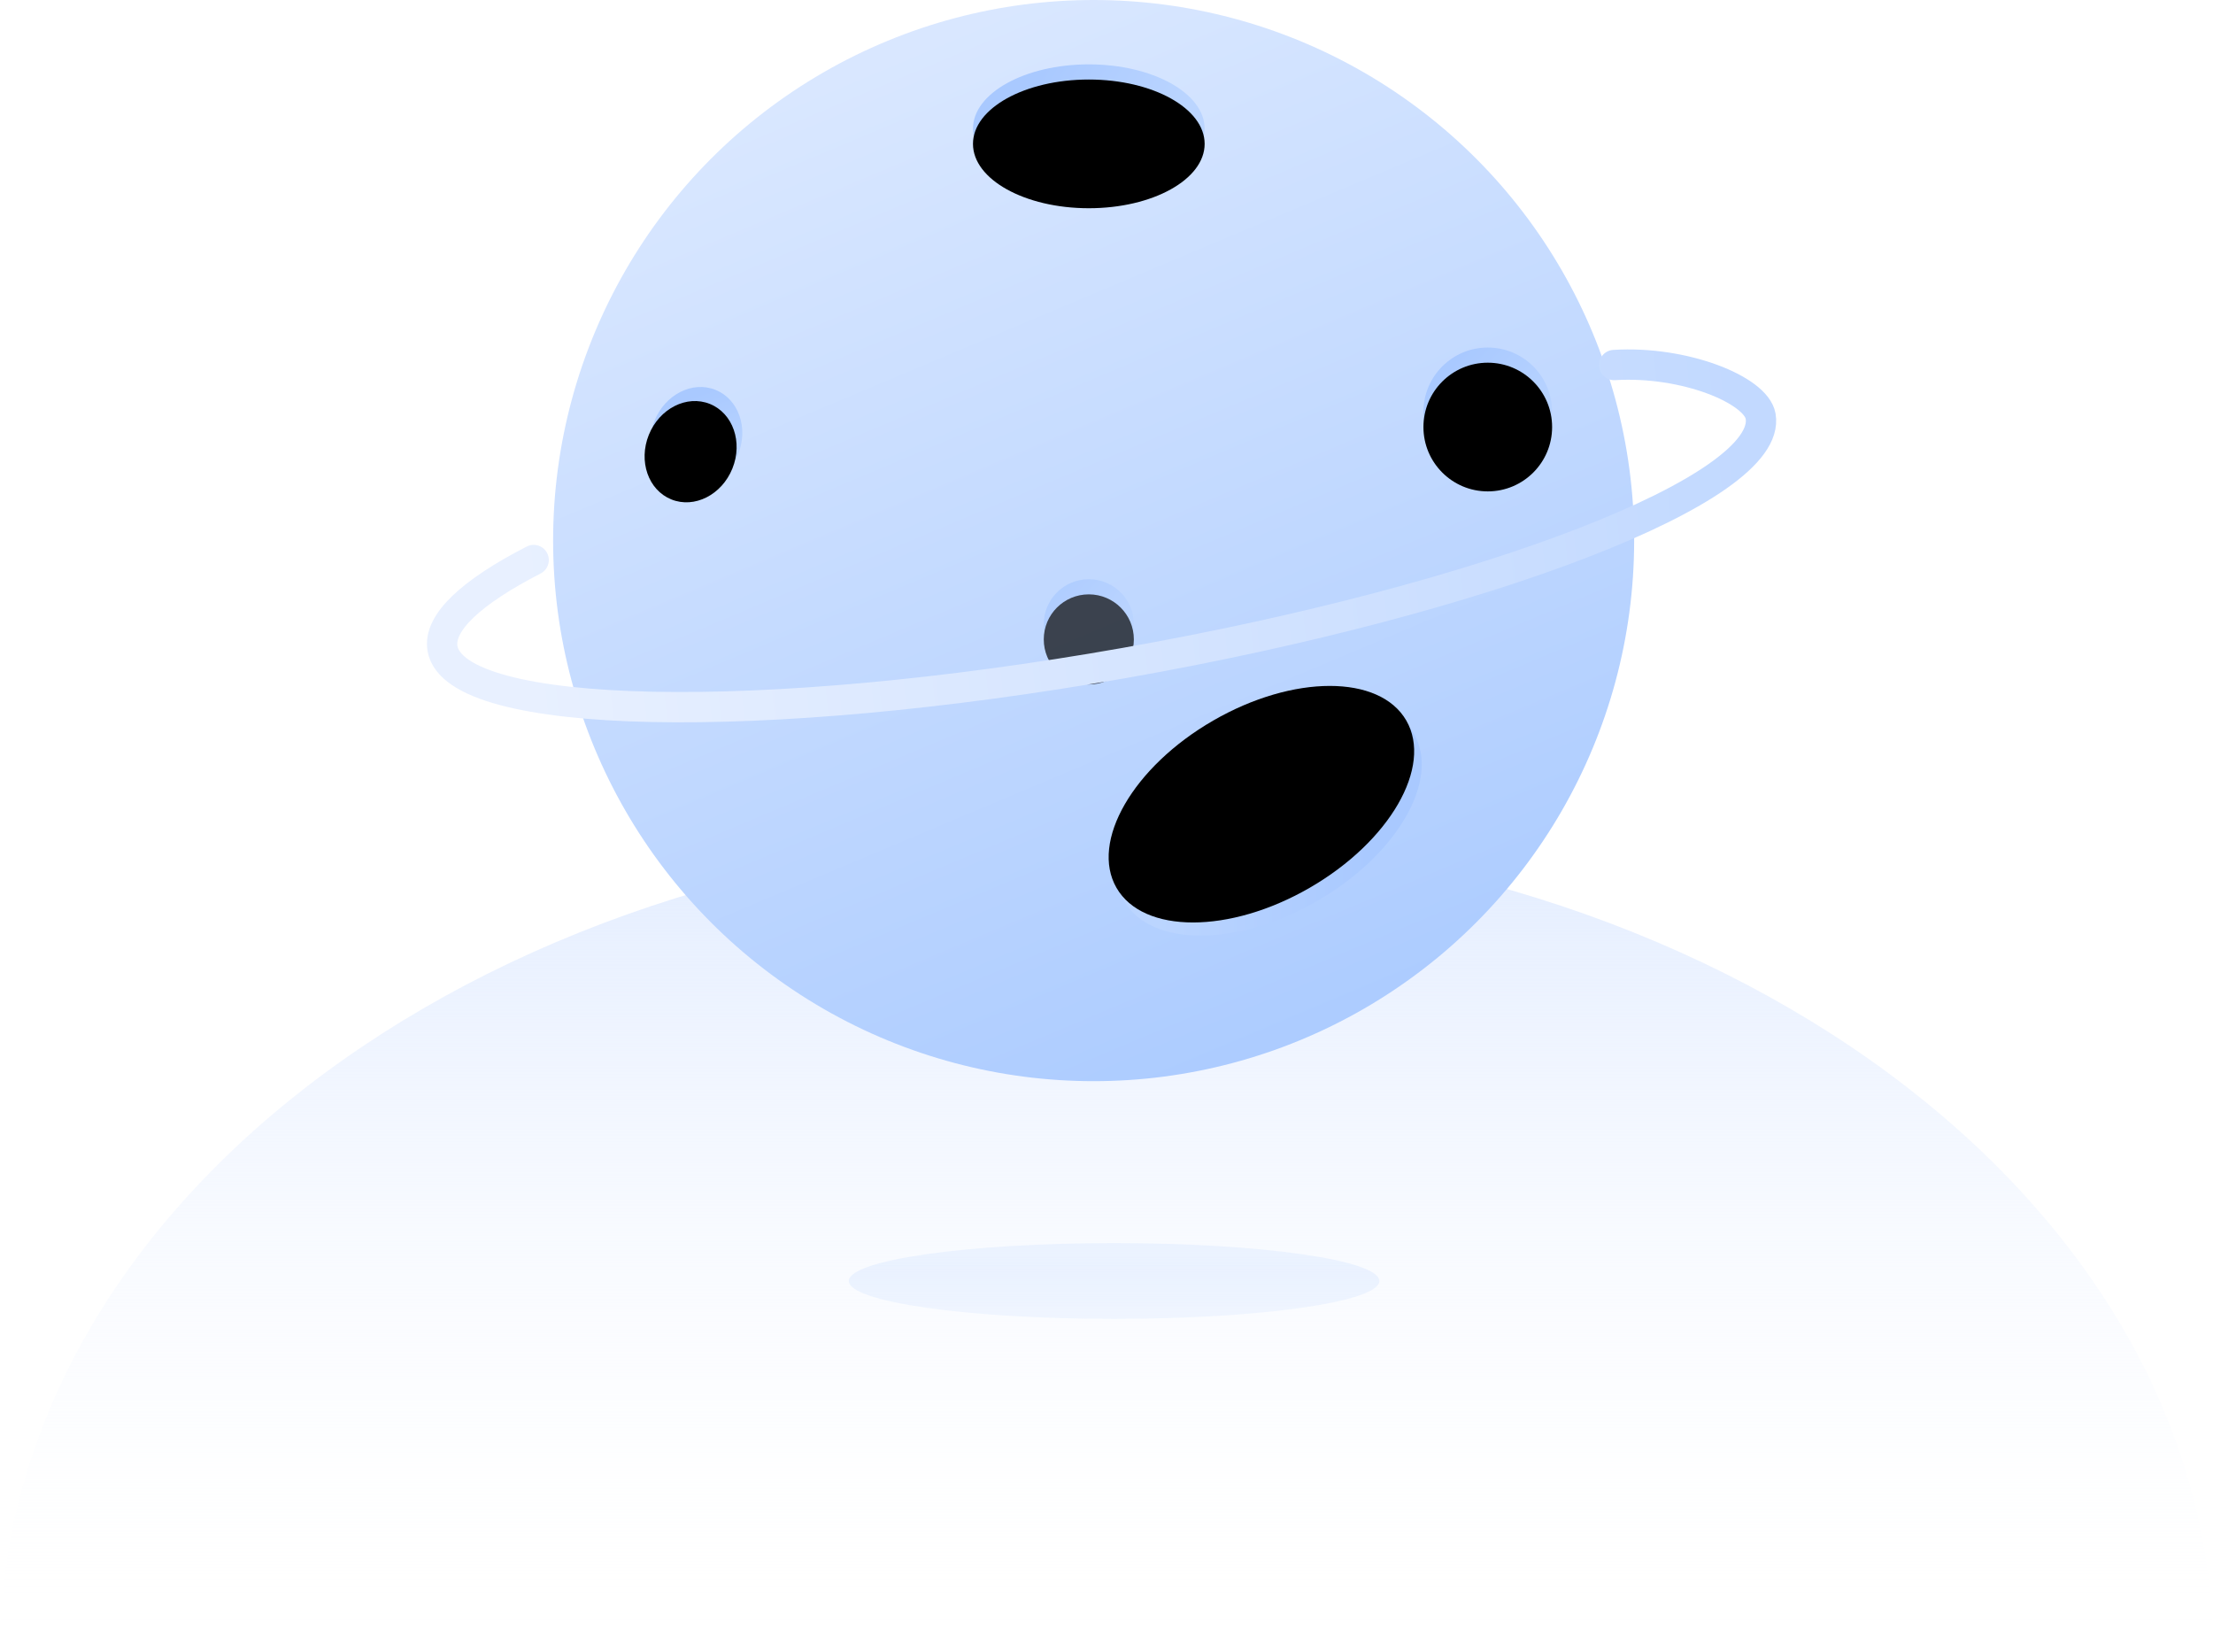 <?xml version="1.0" encoding="UTF-8"?>
<svg width="146px" height="109px" viewBox="0 0 146 109" version="1.1" xmlns="http://www.w3.org/2000/svg" xmlns:xlink="http://www.w3.org/1999/xlink">
    <title>网络异常</title>
    <defs>
        <linearGradient x1="45.747%" y1="5.044%" x2="45.747%" y2="100%" id="linearGradient-1">
            <stop stop-color="#E5EEFF" offset="0%"></stop>
            <stop stop-color="#FFFFFF" stop-opacity="0" offset="100%"></stop>
        </linearGradient>
        <linearGradient x1="50%" y1="85.365%" x2="50%" y2="17.888%" id="linearGradient-2">
            <stop stop-color="#D7E6FF" stop-opacity="0.48" offset="0%"></stop>
            <stop stop-color="#E4EEFF" offset="100%"></stop>
        </linearGradient>
        <linearGradient x1="74.046%" y1="97.906%" x2="31.668%" y2="-2.776%" id="linearGradient-3">
            <stop stop-color="#ABCBFF" offset="0%"></stop>
            <stop stop-color="#DCE9FF" offset="100%"></stop>
        </linearGradient>
        <linearGradient x1="19.313%" y1="39.381%" x2="85.308%" y2="59.68%" id="linearGradient-4">
            <stop stop-color="#A9C9FF" offset="0%"></stop>
            <stop stop-color="#BBD5FF" offset="100%"></stop>
        </linearGradient>
        <ellipse id="path-5" cx="43.833" cy="8.491" rx="7.642" ry="4.245"></ellipse>
        <filter x="-9.8%" y="-17.7%" width="119.6%" height="135.3%" filterUnits="objectBoundingBox" id="filter-6">
            <feGaussianBlur stdDeviation="1" in="SourceAlpha" result="shadowBlurInner1"></feGaussianBlur>
            <feOffset dx="0" dy="1" in="shadowBlurInner1" result="shadowOffsetInner1"></feOffset>
            <feComposite in="shadowOffsetInner1" in2="SourceAlpha" operator="arithmetic" k2="-1" k3="1" result="shadowInnerInner1"></feComposite>
            <feColorMatrix values="0 0 0 0 0.675   0 0 0 0 0.796   0 0 0 0 1  0 0 0 1 0" type="matrix" in="shadowInnerInner1"></feColorMatrix>
        </filter>
        <linearGradient x1="19.313%" y1="38.549%" x2="85.308%" y2="60.439%" id="linearGradient-7">
            <stop stop-color="#A9C9FF" offset="0%"></stop>
            <stop stop-color="#BBD5FF" offset="100%"></stop>
        </linearGradient>
        <ellipse id="path-8" cx="55.72" cy="53.915" rx="11.038" ry="6.368"></ellipse>
        <filter x="-6.8%" y="-11.8%" width="113.6%" height="123.6%" filterUnits="objectBoundingBox" id="filter-9">
            <feGaussianBlur stdDeviation="1" in="SourceAlpha" result="shadowBlurInner1"></feGaussianBlur>
            <feOffset dx="0" dy="1" in="shadowBlurInner1" result="shadowOffsetInner1"></feOffset>
            <feComposite in="shadowOffsetInner1" in2="SourceAlpha" operator="arithmetic" k2="-1" k3="1" result="shadowInnerInner1"></feComposite>
            <feColorMatrix values="0 0 0 0 0.675   0 0 0 0 0.796   0 0 0 0 1  0 0 0 1 0" type="matrix" in="shadowInnerInner1"></feColorMatrix>
        </filter>
        <linearGradient x1="19.313%" y1="15.596%" x2="85.308%" y2="81.364%" id="linearGradient-10">
            <stop stop-color="#A9C9FF" offset="0%"></stop>
            <stop stop-color="#BBD5FF" offset="100%"></stop>
        </linearGradient>
        <circle id="path-11" cx="70.154" cy="27.17" r="4.245"></circle>
        <filter x="-17.7%" y="-17.7%" width="135.3%" height="135.3%" filterUnits="objectBoundingBox" id="filter-12">
            <feGaussianBlur stdDeviation="1" in="SourceAlpha" result="shadowBlurInner1"></feGaussianBlur>
            <feOffset dx="0" dy="1" in="shadowBlurInner1" result="shadowOffsetInner1"></feOffset>
            <feComposite in="shadowOffsetInner1" in2="SourceAlpha" operator="arithmetic" k2="-1" k3="1" result="shadowInnerInner1"></feComposite>
            <feColorMatrix values="0 0 0 0 0.675   0 0 0 0 0.796   0 0 0 0 1  0 0 0 1 0" type="matrix" in="shadowInnerInner1"></feColorMatrix>
        </filter>
        <circle id="path-13" cx="43.833" cy="41.179" r="2.972"></circle>
        <filter x="-25.2%" y="-25.2%" width="150.5%" height="150.5%" filterUnits="objectBoundingBox" id="filter-14">
            <feGaussianBlur stdDeviation="1" in="SourceAlpha" result="shadowBlurInner1"></feGaussianBlur>
            <feOffset dx="0" dy="1" in="shadowBlurInner1" result="shadowOffsetInner1"></feOffset>
            <feComposite in="shadowOffsetInner1" in2="SourceAlpha" operator="arithmetic" k2="-1" k3="1" result="shadowInnerInner1"></feComposite>
            <feColorMatrix values="0 0 0 0 0.675   0 0 0 0 0.796   0 0 0 0 1  0 0 0 1 0" type="matrix" in="shadowInnerInner1"></feColorMatrix>
        </filter>
        <linearGradient x1="26.506%" y1="15.596%" x2="77.032%" y2="81.364%" id="linearGradient-15">
            <stop stop-color="#A9C9FF" offset="0%"></stop>
            <stop stop-color="#BBD5FF" offset="100%"></stop>
        </linearGradient>
        <ellipse id="path-16" cx="17.937" cy="28.868" rx="2.972" ry="3.396"></ellipse>
        <filter x="-25.2%" y="-22.1%" width="150.5%" height="144.2%" filterUnits="objectBoundingBox" id="filter-17">
            <feGaussianBlur stdDeviation="1" in="SourceAlpha" result="shadowBlurInner1"></feGaussianBlur>
            <feOffset dx="0" dy="1" in="shadowBlurInner1" result="shadowOffsetInner1"></feOffset>
            <feComposite in="shadowOffsetInner1" in2="SourceAlpha" operator="arithmetic" k2="-1" k3="1" result="shadowInnerInner1"></feComposite>
            <feColorMatrix values="0 0 0 0 0.675   0 0 0 0 0.796   0 0 0 0 1  0 0 0 1 0" type="matrix" in="shadowInnerInner1"></feColorMatrix>
        </filter>
        <linearGradient x1="5.601%" y1="48.976%" x2="98.82%" y2="50.175%" id="linearGradient-18">
            <stop stop-color="#E8F0FF" offset="0%"></stop>
            <stop stop-color="#C2D9FF" offset="100%"></stop>
        </linearGradient>
    </defs>
    <g id="app设计规范" stroke="none" stroke-width="1" fill="none" fill-rule="evenodd">
        <g id="3-图标/提示" transform="translate(-305, -4563)">
            <g id="暂无" transform="translate(305, 4563)">
                <path d="M73,55 C113.317,55 146,79.177 146,109 L146,109 L0,109 C0,79.177 32.683,55 73,55 Z" id="形状结合" fill="url(#linearGradient-1)"></path>
                <ellipse id="椭圆形" fill="url(#linearGradient-2)" opacity="0.684" cx="73.5" cy="84.5" rx="17.5" ry="2.5"></ellipse>
                <g id="编组-7" transform="translate(28, 0)">
                    <circle id="椭圆形" fill="url(#linearGradient-3)" cx="44.151" cy="35.66" r="35.66"></circle>
                    <g id="椭圆形">
                        <use fill="url(#linearGradient-4)" fill-rule="evenodd" xlink:href="#path-5"></use>
                        <use fill="black" fill-opacity="1" filter="url(#filter-6)" xlink:href="#path-5"></use>
                    </g>
                    <g id="椭圆形备份-6" transform="translate(55.72, 53.915) rotate(150) translate(-55.72, -53.915) ">
                        <use fill="url(#linearGradient-7)" fill-rule="evenodd" xlink:href="#path-8"></use>
                        <use fill="black" fill-opacity="1" filter="url(#filter-9)" xlink:href="#path-8"></use>
                    </g>
                    <g id="椭圆形备份-5">
                        <use fill="url(#linearGradient-10)" fill-rule="evenodd" xlink:href="#path-11"></use>
                        <use fill="black" fill-opacity="1" filter="url(#filter-12)" xlink:href="#path-11"></use>
                    </g>
                    <g id="椭圆形备份-7" opacity="0.692">
                        <use fill="url(#linearGradient-10)" fill-rule="evenodd" xlink:href="#path-13"></use>
                        <use fill="black" fill-opacity="1" filter="url(#filter-14)" xlink:href="#path-13"></use>
                    </g>
                    <g id="椭圆形备份-4" transform="translate(17.937, 28.868) rotate(22) translate(-17.937, -28.868) ">
                        <use fill="url(#linearGradient-15)" fill-rule="evenodd" xlink:href="#path-16"></use>
                        <use fill="black" fill-opacity="1" filter="url(#filter-17)" xlink:href="#path-16"></use>
                    </g>
                    <path d="M7.786,30.38 C3.395,31.739 0.849,33.355 0.849,35.089 C0.849,39.919 20.616,43.835 45,43.835 C69.384,43.835 89.151,39.919 89.151,35.089 C89.151,33.335 84.847,30.613 80.221,30.091" id="路径" stroke="url(#linearGradient-18)" stroke-width="2" stroke-linecap="round" transform="translate(45, 36.963) rotate(-10) translate(-45, -36.963) "></path>
                </g>
            </g>
        </g>
    </g>
</svg>